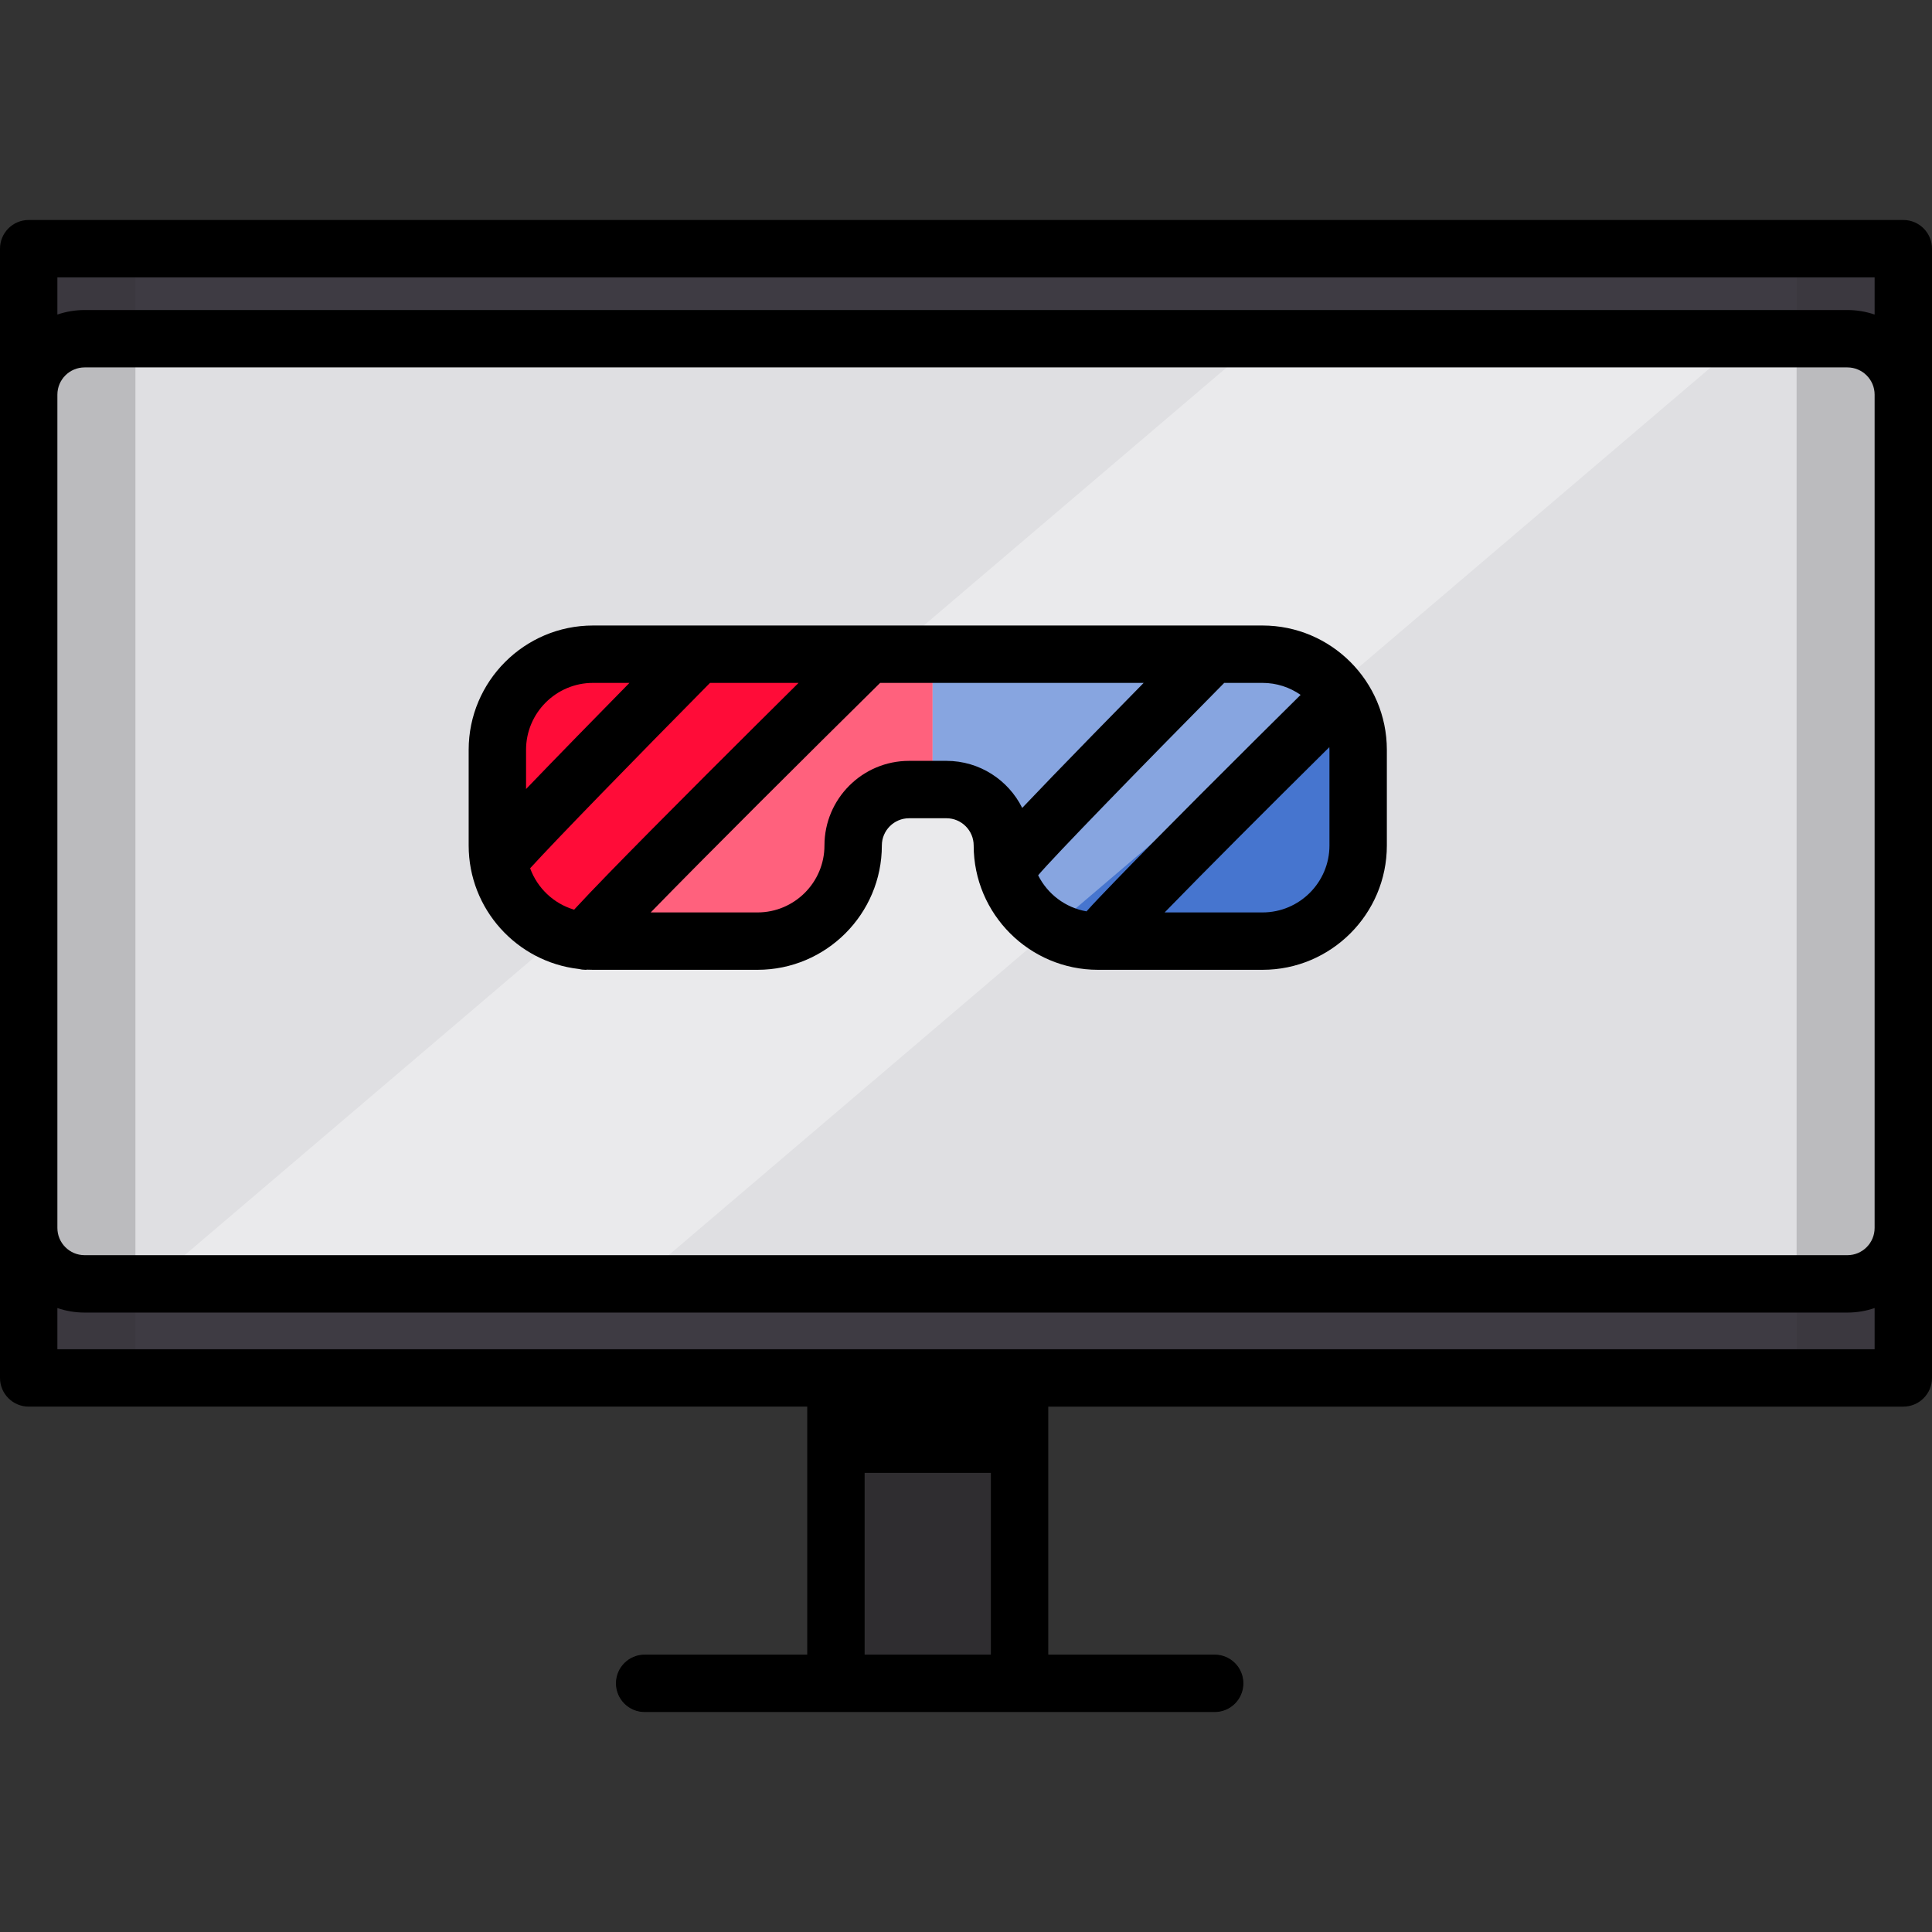 <?xml version="1.0" encoding="iso-8859-1"?>
<!-- Generator: Adobe Illustrator 19.0.0, SVG Export Plug-In . SVG Version: 6.00 Build 0)  -->
<svg xmlns="http://www.w3.org/2000/svg" xmlns:xlink="http://www.w3.org/1999/xlink" version="1.1" id="Layer_1" x="0px" y="0px" viewBox="0 0 512 512" style="enable-background:new 0 0 512 512;" xml:space="preserve">
<rect x="0" y="0" width="512" height="512" fill="#333333" stroke="none"/>
<rect x="221.529" y="351.303" style="fill:#2F2D30;" width="48.665" height="94.796"/>
<rect x="7.604" y="65.901" style="fill:#3E3B43;" width="496.792" height="299.272"/>
<rect x="7.604" y="89.767" style="fill:#DFDFE2;" width="496.792" height="250.474"/>
<line style="fill:none;stroke:#000000;stroke-width:15;stroke-linecap:round;stroke-linejoin:round;stroke-miterlimit:10;" x1="170.836" y1="446.099" x2="321.901" y2="446.099"/>
<path style="fill:#FF0C38;" d="M200.748,172.929h-9.197h-34.399c-13.941,0-25.347,11.406-25.347,25.347v25.343  c0,13.941,11.406,25.347,25.347,25.347h43.596c13.941,0,25.347-11.406,25.347-25.347l0,0c0-8.184,6.635-14.819,14.819-14.819h6.247  v-35.871H200.748z"/>
<path style="fill:#4675CF;" d="M334.577,172.929h-19.001h-24.595H247.16v35.871h3.656c8.184,0,14.819,6.635,14.819,14.819l0,0  c0,13.941,11.406,25.347,25.347,25.347h43.596c13.941,0,25.347-11.406,25.347-25.347v-25.343  C359.924,184.335,348.518,172.929,334.577,172.929z"/>
<polygon style="opacity:0.35;fill:#FFFFFF;enable-background:new    ;" points="168.264,340.24 40.01,340.24 334.03,89.764   462.284,89.764 "/>
<rect x="221.529" y="365.173" width="48.665" height="25.152"/>
<g>
	<rect x="476.119" y="65.901" style="opacity:0.2;fill:#2F2D30;enable-background:new    ;" width="28.28" height="299.272"/>
	<rect x="7.604" y="65.901" style="opacity:0.2;fill:#2F2D30;enable-background:new    ;" width="28.28" height="299.272"/>
</g>
<path d="M504.396,58.297H7.604C3.405,58.297,0,61.702,0,65.901v38.682v220.838v39.745c0,4.199,3.405,7.604,7.604,7.604h206.324  v65.725h-43.089c-4.199,0-7.604,3.405-7.604,7.604c0,4.199,3.405,7.604,7.604,7.604h50.693h48.665h51.707  c4.199,0,7.604-3.405,7.604-7.604c0-4.199-3.405-7.604-7.604-7.604h-44.103v-65.724h226.595c4.199,0,7.604-3.405,7.604-7.604  v-39.745V104.583V65.901C512,61.702,508.595,58.297,504.396,58.297z M496.792,73.505v9.853c-2.266-0.773-4.69-1.197-7.215-1.197  H22.423c-2.524,0-4.949,0.425-7.215,1.197v-9.853H496.792z M496.792,325.422c0,3.978-3.236,7.215-7.215,7.215H22.423  c-3.978,0-7.215-3.236-7.215-7.215V104.583c0-3.978,3.236-7.215,7.215-7.215h467.155c3.978,0,7.215,3.236,7.215,7.215V325.422z   M262.593,438.495h-33.457v-65.724h33.457V438.495z M270.197,357.564h-48.665H15.208v-10.917c2.266,0.773,4.691,1.197,7.215,1.197  h467.155c2.524,0,4.949-0.425,7.215-1.197v10.917H270.197z"/>
<path d="M334.577,165.766h-13.356c-0.002,0-0.003,0-0.005,0h-91.03c-0.004,0-0.009,0-0.013,0h-45.222c-0.002,0-0.003,0-0.005,0  h-27.793c-18.168,0-32.951,14.782-32.951,32.951v25.343c0,16.885,12.769,30.837,29.157,32.725c0.584,0.144,1.188,0.226,1.808,0.226  c0.172,0,0.348-0.026,0.521-0.039c0.486,0.021,0.973,0.038,1.465,0.038h43.596c18.168,0,32.951-14.782,32.951-32.95  c0-3.978,3.236-7.215,7.215-7.215h9.904c3.978,0,7.215,3.236,7.215,7.215c0,18.168,14.782,32.95,32.951,32.95h0.433  c0.007,0,0.014,0.001,0.021,0.001c0.004,0,0.009-0.001,0.013-0.001h43.128c18.168,0,32.951-14.782,32.951-32.95v-25.344  C367.528,180.548,352.747,165.766,334.577,165.766z M157.152,180.974h9.662c-4.179,4.251-8.977,9.144-13.752,14.038  c-5.326,5.459-9.882,10.161-13.653,14.089v-10.384C139.409,188.934,147.369,180.974,157.152,180.974z M140.492,230.103  c6.679-7.353,27.87-29.098,47.67-49.129h23.465c-6.893,6.832-15.704,15.585-24.454,24.338  c-10.924,10.926-19.622,19.717-25.853,26.126c-3.733,3.84-6.625,6.873-8.597,9.016c-0.195,0.211-0.383,0.417-0.569,0.619  C146.74,239.48,142.409,235.371,140.492,230.103z M250.817,201.637h-9.904c-12.364,0-22.423,10.059-22.423,22.423  c0,9.783-7.96,17.743-17.743,17.743h-28.302c14.852-15.248,41.568-41.846,60.801-60.829h69.838  c-4.179,4.251-8.977,9.144-13.752,14.038c-7.705,7.899-13.842,14.255-18.24,18.891c-0.068,0.071-0.125,0.132-0.192,0.202  C267.228,206.723,259.606,201.637,250.817,201.637z M276.038,228.547c0.014-0.427-0.007-0.861-0.067-1.298  C276.033,227.706,276.052,228.14,276.038,228.547z M275.121,231.966c3.702-4.474,27.361-28.788,49.31-50.992h10.146  c3.752,0,7.23,1.178,10.099,3.173c-6.069,6.003-16.46,16.305-26.755,26.622c-9.328,9.348-16.754,16.881-22.074,22.391  c-3.529,3.655-6.078,6.298-7.906,8.361C282.315,240.545,277.599,236.916,275.121,231.966z M352.32,224.06  c0,9.783-7.96,17.743-17.743,17.743h-25.933c10.478-10.776,27.086-27.413,43.64-43.795c0.009,0.237,0.035,0.469,0.035,0.709V224.06z  "/>
<g>
</g>
<g>
</g>
<g>
</g>
<g>
</g>
<g>
</g>
<g>
</g>
<g>
</g>
<g>
</g>
<g>
</g>
<g>
</g>
<g>
</g>
<g>
</g>
<g>
</g>
<g>
</g>
<g>
</g>
</svg>
